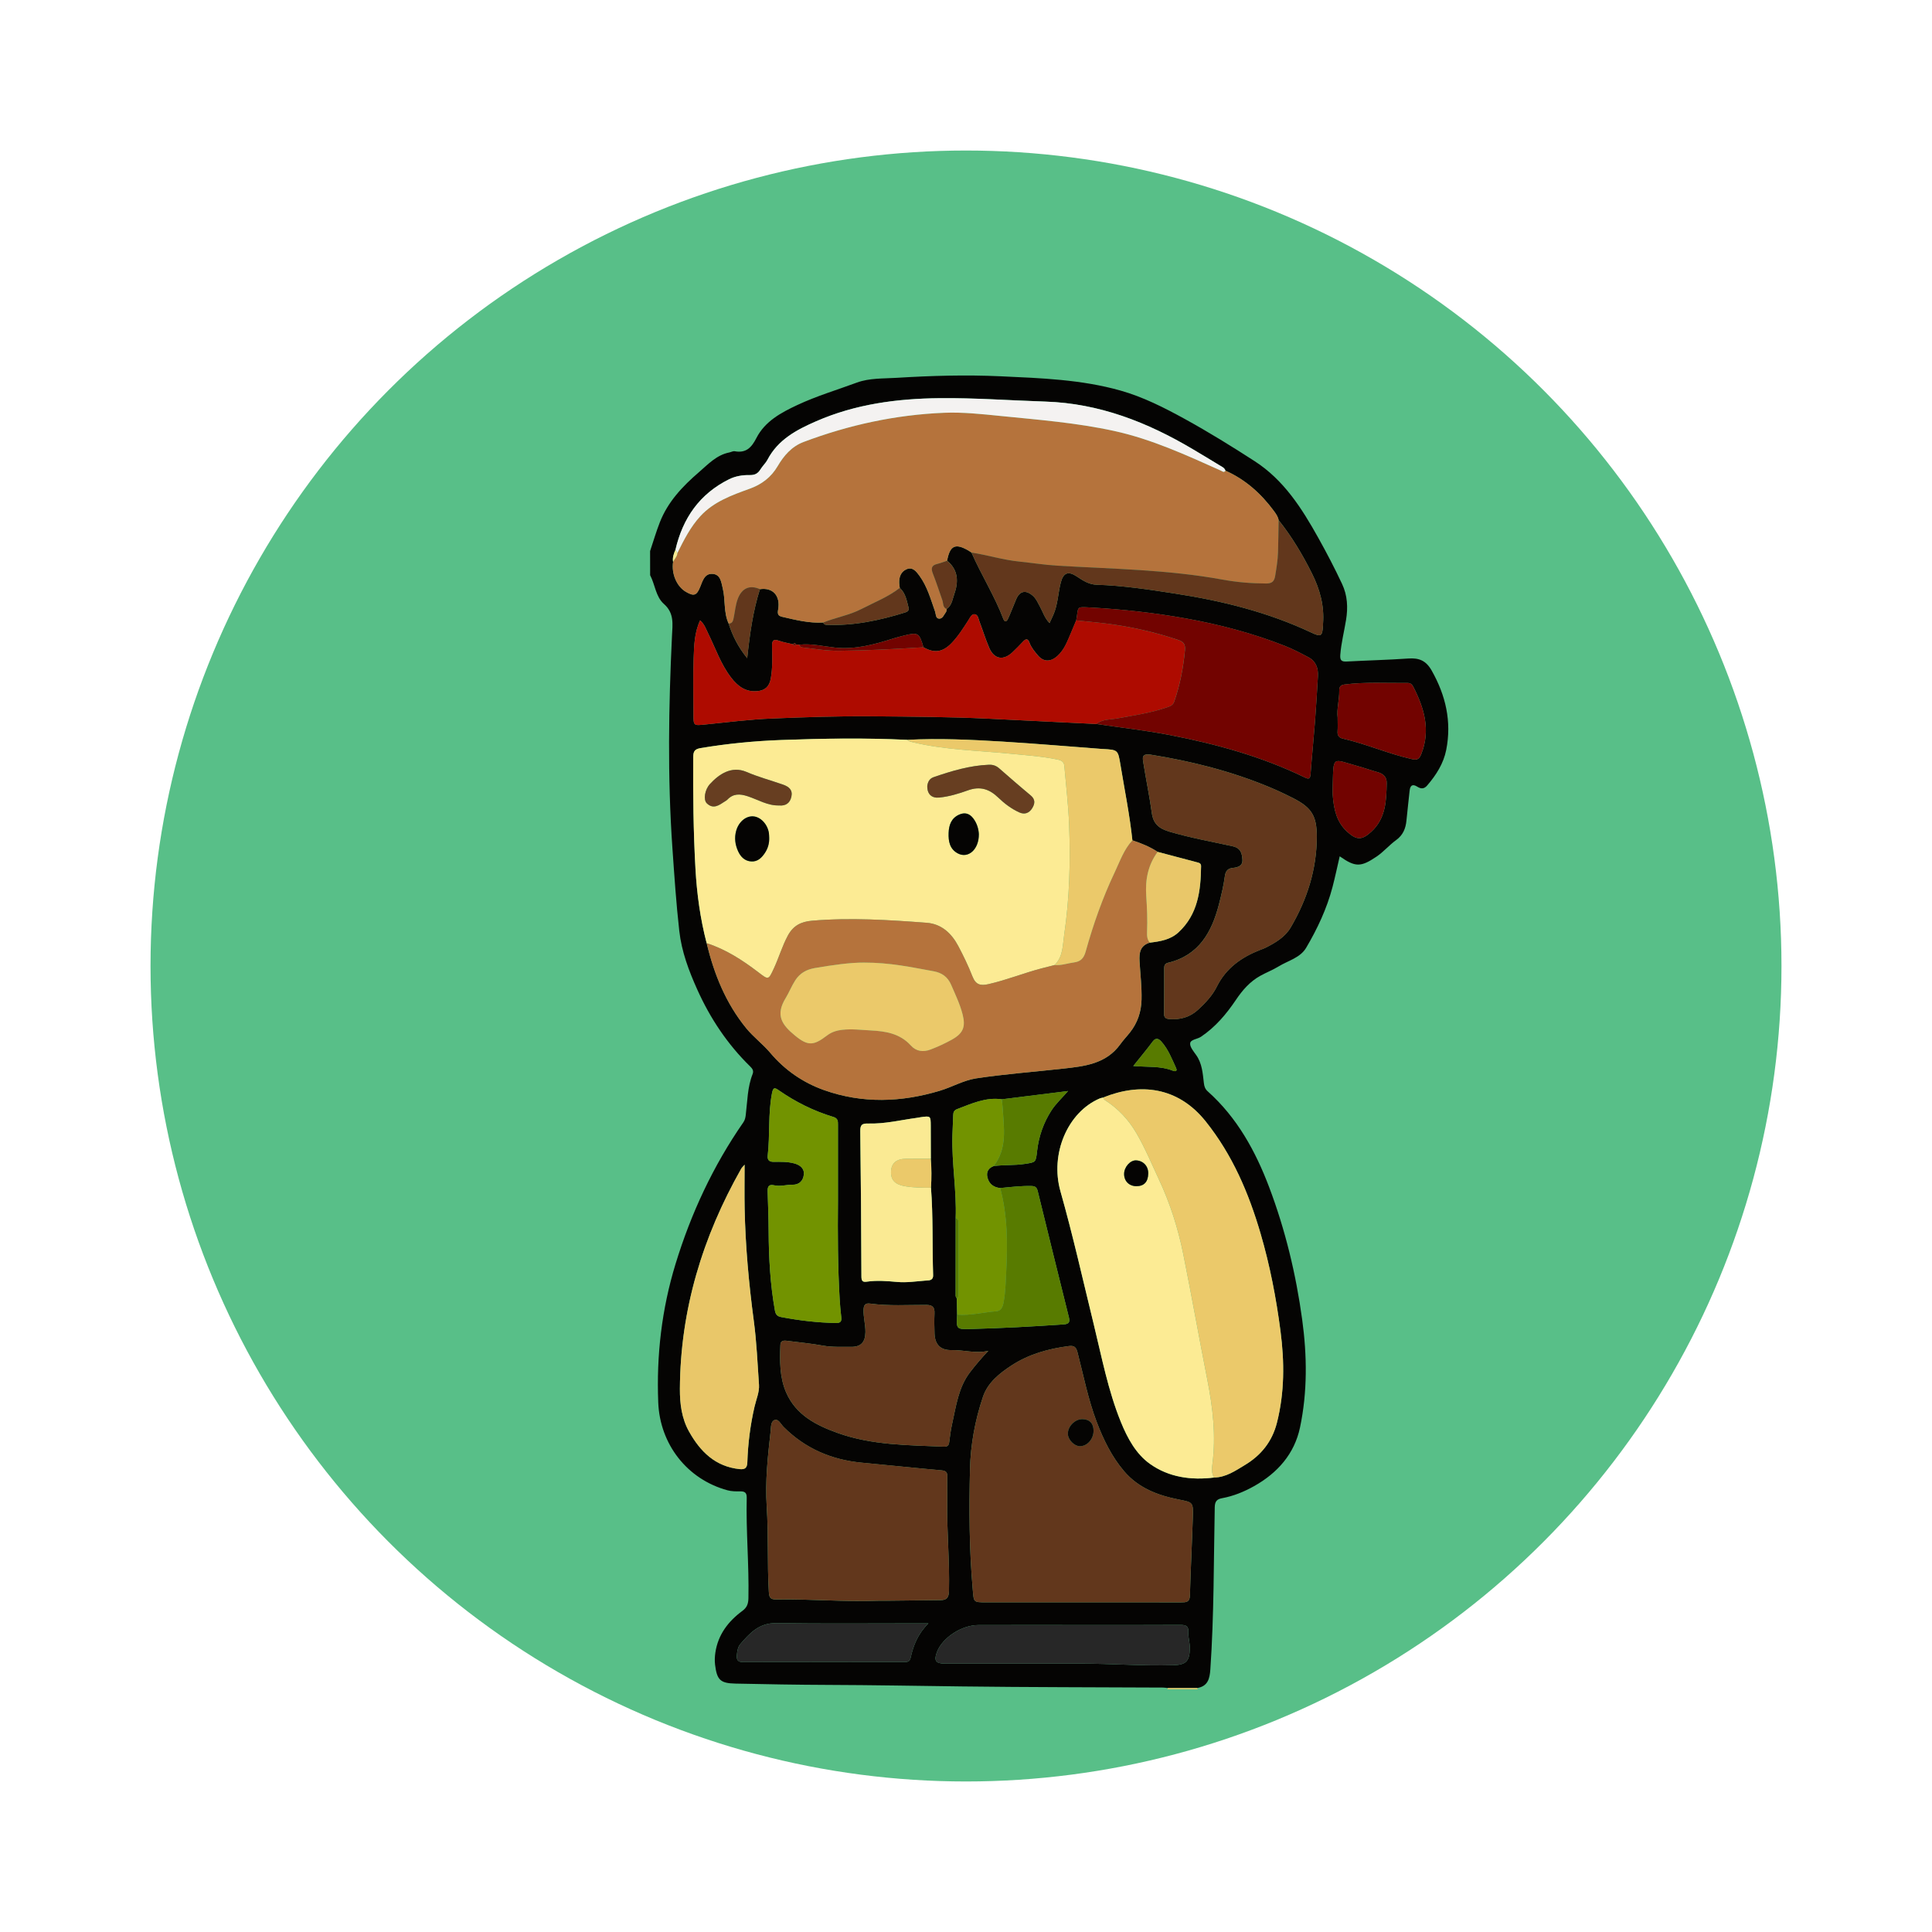 <?xml version="1.0" encoding="utf-8"?>
<!-- Generator: Adobe Illustrator 25.3.0, SVG Export Plug-In . SVG Version: 6.00 Build 0)  -->
<svg version="1.1" id="Capa_1" xmlns="http://www.w3.org/2000/svg" xmlns:xlink="http://www.w3.org/1999/xlink" x="0px" y="0px"
	 viewBox="0 0 900 900" style="enable-background:new 0 0 900 900;" xml:space="preserve">
<style type="text/css">
	.st0{fill:#58BF88;}
	.st1{fill:#050403;}
	.st2{fill:#E9C769;}
	.st3{fill:#B5733C;}
	.st4{fill:#FCEB94;}
	.st5{fill:#62371C;}
	.st6{fill:#AE0B00;}
	.st7{fill:#EBC96A;}
	.st8{fill:#720300;}
	.st9{fill:#729300;}
	.st10{fill:#FAEA93;}
	.st11{fill:#272727;}
	.st12{fill:#F4F2F1;}
	.st13{fill:#587B00;}
	.st14{fill:#673E21;}
</style>
<circle class="st0" cx="450" cy="450" r="379.88"/>
<g>
	<g>
		<path class="st1" d="M302.84,256.71c1.5-4.47,2.82-9.02,4.54-13.41c3.73-9.55,10.59-16.77,18.18-23.31
			c4.29-3.7,8.23-8.04,14.19-9.22c0.85-0.17,1.73-0.7,2.51-0.56c5.28,0.97,7.84-1.73,10.11-6.17c4.01-7.81,11.45-11.8,19.07-15.37
			c8.97-4.2,18.47-7.03,27.74-10.45c5.81-2.14,12.25-1.83,18.44-2.21c16.17-1,32.39-1.46,48.55-0.72c18.74,0.86,37.6,1.5,55.84,6.66
			c10.56,2.99,20.33,7.96,29.93,13.23c11.09,6.1,21.85,12.75,32.48,19.62c13.64,8.8,21.99,21.95,29.67,35.71
			c3.94,7.05,7.67,14.2,11.1,21.51c2.54,5.42,2.79,11.03,1.85,16.78c-0.88,5.4-2.25,10.71-2.68,16.21c-0.2,2.59,0.54,3.28,2.99,3.15
			c9.57-0.51,19.17-0.74,28.73-1.4c4.94-0.34,8.2,0.94,10.84,5.59c6.59,11.64,9.38,23.82,6.79,36.98
			c-1.25,6.35-4.69,11.72-8.89,16.6c-1.4,1.63-2.84,1.64-4.56,0.56c-2.28-1.44-3.36-0.63-3.61,1.94c-0.44,4.58-1.05,9.14-1.46,13.72
			c-0.34,3.77-1.61,6.88-4.83,9.21c-3.22,2.32-5.78,5.44-9.12,7.69c-7.29,4.92-9.85,5-17.15-0.15c-1.12,4.83-2.12,9.6-3.35,14.32
			c-2.64,10.05-7.03,19.39-12.27,28.28c-2.77,4.71-8.39,5.98-12.79,8.67c-2.75,1.68-5.81,2.86-8.63,4.43
			c-4.78,2.66-8.26,6.65-11.29,11.16c-4.47,6.64-9.58,12.71-16.32,17.22c-1.69,1.13-4.79,1.25-5.01,3
			c-0.22,1.69,1.57,3.79,2.78,5.49c2.82,3.97,3.07,8.6,3.61,13.14c0.19,1.59,0.59,2.73,1.83,3.83
			c13.65,12.18,22.22,27.82,28.55,44.53c7.54,19.91,12.53,40.63,15.41,61.76c2.29,16.77,2.48,33.65-1.01,50.24
			c-2.6,12.33-10.49,21.23-21.44,27.36c-4.67,2.61-9.6,4.63-14.9,5.6c-2.34,0.43-3.33,1.44-3.38,4.2
			c-0.5,25.18-0.32,50.38-2.05,75.53c-0.31,4.45-1.18,7.85-6.14,8.71c-4.53,0-9.07,0.01-13.61,0.01c-0.74-0.08-1.47-0.23-2.21-0.24
			c-31.28-0.16-62.55-0.14-93.83-0.53c-20.81-0.26-41.62-0.64-62.43-0.71c-14.33-0.05-28.66-0.31-42.99-0.61
			c-7.07-0.15-8.63-1.68-9.51-8.8c-0.22-1.83-0.14-3.75,0.13-5.58c1.23-8.39,5.99-14.61,12.6-19.49c2.16-1.59,2.75-3.32,2.81-5.92
			c0.32-15.6-1.16-31.17-0.79-46.76c0.06-2.4-0.92-3.02-3.04-3c-1.98,0.02-3.95,0.04-5.93-0.5c-18.79-5.1-31.48-21.46-32.25-40.92
			c-0.87-21.99,1.64-43.53,8.07-64.54c7.2-23.53,17.49-45.64,31.55-65.9c0.77-1.11,0.99-2.2,1.14-3.45
			c0.79-6.4,0.78-12.95,3.2-19.08c0.61-1.54-0.09-2.53-1.16-3.57c-10.54-10.3-18.59-22.39-24.6-35.75
			c-3.92-8.71-7.32-17.71-8.4-27.35c-1.45-12.88-2.31-25.81-3.21-38.74c-2.3-32.9-1.76-65.79-0.19-98.69
			c0.26-5.45,1.15-10.57-3.76-14.9c-3.84-3.38-4.09-9-6.42-13.39C302.84,264.2,302.84,260.46,302.84,256.71z M314.64,256.13
			c-0.8,1.79-1.44,3.62-1.09,5.63c-0.84,5.5,1.67,11.41,5.92,13.91c3.84,2.26,5.09,1.74,6.73-2.34c1.1-2.71,2-6.25,5.72-6
			c3.73,0.25,4.03,3.77,4.74,6.67c1.34,5.43,0.33,11.25,2.76,16.48c1.82,5.66,4.4,10.89,8.65,16.13
			c1.23-11.51,2.72-21.99,5.93-32.14c5.98-0.9,9.64,3.03,8.47,9.54c-0.39,2.15,0.04,2.9,1.98,3.35c6.26,1.45,12.5,3.02,19.02,2.63
			c0.25,0.63,0.69,1.04,1.38,1.07c12.69,0.55,24.89-2.03,36.92-5.79c1.15-0.36,1.77-1.06,1.48-2.18c-0.86-3.29-1.37-6.76-4.1-9.22
			c-0.09-0.74-0.23-1.47-0.27-2.21c-0.13-2.82,0.8-5.35,3.4-6.47c2.84-1.23,4.51,0.95,6.03,3.03c3.64,5,5.23,10.87,7.25,16.58
			c0.43,1.2,0.24,3.2,1.77,3.38c1.81,0.21,2.39-1.84,3.34-3.06c0.27-0.34,0.22-0.94,0.31-1.42c2.39-1.59,2.67-4.39,3.5-6.73
			c2.06-5.81,2.05-11.41-3.28-15.78c1.3-7.03,3.77-8.25,9.79-4.81c0.54,0.31,1.04,0.68,1.56,1.02
			c4.59,10.47,10.77,20.17,14.83,30.89c0.78,2.06,1.75,0.96,2.22-0.09c1.34-2.94,2.48-5.97,3.73-8.95c1.69-4.03,4.51-4.6,7.83-1.7
			c1.57,1.37,2.28,3.23,3.25,4.96c1.4,2.5,2.18,5.39,4.51,7.74c0.67-1.45,1.19-2.57,1.7-3.69c2.18-4.83,2.22-10.16,3.53-15.2
			c1.2-4.59,3.47-5.49,7.5-2.8c2.81,1.88,5.63,3.72,9.16,3.83c12.31,0.38,24.49,2.25,36.6,4.12c21.91,3.37,43.36,8.68,63.57,18.22
			c4.49,2.12,5.01,1.65,5.33-3.41c0.02-0.25,0-0.5,0.01-0.75c0.65-8.32-1.46-16.01-5.14-23.39c-4.39-8.79-9.39-17.19-15.54-24.88
			c-0.31-1.64-1.24-2.97-2.2-4.27c-5.99-8.11-13.28-14.66-22.58-18.79c-0.41-1.35-1.66-1.82-2.69-2.46
			c-4.13-2.54-8.29-5.03-12.47-7.51c-21.23-12.6-43.65-21.4-68.73-22.21c-16.44-0.53-32.85-1.76-49.31-1.59
			c-19.82,0.21-39.17,2.76-57.5,10.77c-9.09,3.97-17.74,8.54-22.64,17.89c-0.86,1.63-2.32,2.94-3.29,4.53
			c-1.22,1.99-2.66,2.69-5.14,2.64c-3.17-0.06-6.48,0.48-9.41,1.92C325.91,230.04,318.03,241.39,314.64,256.13z M445.73,604.96
			c0.05,2.48,0.09,4.96,0.14,7.45c-0.41,6.76-0.4,6.86,6.14,6.7c14.55-0.37,29.08-1.16,43.59-2.16c2.62-0.18,2.81-1.34,2.31-3.38
			c-4.85-19.55-9.72-39.09-14.49-58.66c-0.44-1.82-1.17-2.38-2.99-2.42c-4.87-0.11-9.69,0.49-14.52,0.95
			c-3.12-0.33-5.22-1.96-5.95-5.02c-0.59-2.51,0.49-4.3,2.92-5.22c4.8-0.63,9.65-0.26,14.46-0.99c5.27-0.81,5.16-0.64,5.79-6.14
			c0.78-6.76,3.01-13.12,6.69-18.8c1.98-3.06,4.75-5.61,7.72-9.02c-10.81,1.35-20.83,2.6-30.85,3.85
			c-7.51-1.07-14.09,2.02-20.81,4.56c-1.43,0.54-1.81,1.46-1.84,2.84c-0.08,3.23-0.3,6.45-0.38,9.68
			c-0.32,12.8,2.01,25.49,1.53,38.3c-0.01,12.06-0.04,24.11-0.02,36.17C445.17,604.08,445.54,604.52,445.73,604.96z M433.69,553.26
			c0.28-4.49,0.28-8.98-0.09-13.47c-0.01-5.11-0.01-10.21-0.04-15.32c-0.02-4.67-0.04-4.67-4.66-4.03
			c-0.62,0.09-1.22,0.23-1.84,0.31c-7.51,1.01-14.94,2.88-22.56,2.64c-2.97-0.09-3.8,0.59-3.76,3.59
			c0.29,22.55,0.46,45.11,0.53,67.67c0.01,2.1,0.57,2.69,2.51,2.41c4.72-0.69,9.46-0.29,14.16,0.13c4.39,0.39,8.7-0.27,13.03-0.62
			c1.45-0.12,3.79,0.19,3.7-2.57C434.25,580.42,434.72,566.82,433.69,553.26z M513.79,511.31c-0.48,0.12-0.98,0.18-1.43,0.37
			c-15.09,6.41-23.27,25.93-18.36,43.27c5.8,20.48,10.44,41.26,15.5,61.92c3.76,15.34,6.69,30.94,12.69,45.65
			c3.03,7.44,6.99,14.77,13.49,19.4c8.77,6.25,19.2,7.72,29.92,6.37c5.5-0.09,9.91-3.18,14.29-5.81
			c7.46-4.48,12.68-10.83,14.93-19.63c3.6-14.15,3.55-28.41,1.7-42.66c-2-15.4-4.92-30.63-9.31-45.6
			c-5.55-18.92-13.11-36.63-25.56-52.2C548.66,506.15,531.02,504.31,513.79,511.31z M430.19,301.52c-1.97-6.77-2.49-7.09-9.18-5.43
			c-1.69,0.42-3.37,0.86-5.03,1.39c-8.79,2.78-17.62,5.19-26.99,4.19c-5.53-0.59-11-1.98-16.64-1.35c-0.48-0.02-0.96-0.05-1.43-0.07
			c-0.43-0.79-0.93-0.8-1.49-0.14c-2.18-0.52-4.42-0.86-6.51-1.61c-2.53-0.9-3.3-0.23-3.26,2.42c0.08,5.1,0.32,10.21-0.62,15.28
			c-0.66,3.58-2.61,5.42-6.22,5.76c-5.51,0.52-9.17-2.31-12.29-6.38c-4.77-6.22-7.22-13.62-10.65-20.53
			c-1.01-2.03-1.68-4.28-3.75-6.06c-2.65,5.77-2.78,11.67-2.99,17.44c-0.31,8.72-0.09,17.46-0.09,26.2c0,5.55,0.01,5.43,5.68,4.84
			c10.26-1.05,20.52-2.33,30.81-2.76c15.68-0.65,31.36-1.17,47.07-1.03c17.82,0.16,35.63,0.23,53.43,1.09
			c16.9,0.81,33.8,1.66,50.7,2.49c11.4,1.69,22.89,2.97,34.2,5.16c21.64,4.19,42.83,10.01,62.78,19.7c1.78,0.87,2.61,0.9,2.78-1.46
			c0.61-8.17,1.44-16.32,2.07-24.48c0.54-7.06,0.96-14.13,1.37-21.19c0.21-3.74-0.94-6.97-4.4-8.81c-3.62-1.93-7.28-3.84-11.09-5.34
			c-14.84-5.83-30.16-9.89-45.87-12.72c-14.68-2.64-29.45-4.28-44.31-5.11c-7.37-0.41-5.68-0.54-6.93,6
			c-0.76,1.83-1.5,3.67-2.29,5.48c-1.74,3.97-3.1,8.11-6.52,11.16c-3.05,2.72-6.4,2.81-9.02-0.33c-1.5-1.8-3.08-3.62-3.9-5.88
			c-0.81-2.22-1.82-1.91-3.16-0.44c-1.51,1.65-3.1,3.23-4.72,4.78c-4.27,4.07-8.59,3.36-10.9-1.99c-1.72-3.99-2.98-8.17-4.54-12.23
			c-0.51-1.33-0.63-3.33-2.36-3.43c-1.38-0.08-2.05,1.6-2.78,2.73c-2.42,3.76-4.78,7.54-7.93,10.79
			C439.19,303.78,435.33,304.44,430.19,301.52z M527.51,391.45c-1.24-11.77-3.61-23.36-5.53-35.02c-1.17-7.11-1.17-7.11-8.09-7.51
			c-0.12-0.01-0.25,0-0.37-0.01c-15.51-1.16-31.01-2.49-46.53-3.44c-14.78-0.9-29.59-1.6-44.41-0.82
			c-19.54-0.94-39.09-0.64-58.62,0.08c-12.55,0.46-25.06,1.68-37.48,3.75c-2.83,0.47-3.52,1.47-3.54,4.23
			c-0.11,17.34,0.07,34.68,1.04,51.98c0.65,11.67,2.23,23.3,5.21,34.68c3.46,14.43,8.9,27.91,18.4,39.57
			c3.41,4.18,7.76,7.39,11.18,11.44c6.87,8.14,15.33,13.96,25.16,17.45c17.84,6.33,35.94,5.68,53.91,0.27
			c5.69-1.71,11.08-4.87,16.86-5.75c13.38-2.03,26.91-3.02,40.37-4.52c10.07-1.12,20.2-2.14,26.85-11.42
			c1.37-1.92,3.03-3.63,4.49-5.49c3.5-4.45,5.22-9.5,5.37-15.2c0.16-6-0.59-11.94-0.93-17.9c-0.24-4.1,0.34-7.36,4.78-8.7
			c4.85-0.57,9.63-1.34,13.41-4.84c9.01-8.37,10.32-19.38,10.48-30.78c0.02-1.4-1-1.57-1.92-1.82c-6.09-1.63-12.2-3.23-18.3-4.84
			C535.64,394.42,531.63,392.81,527.51,391.45z M504.14,746.42c15.34,0,30.68-0.01,46.01,0.02c2.28,0,4.07,0.03,4.16-3.2
			c0.33-12.2,0.98-24.38,1.36-36.58c0.21-6.9,0.06-6.82-6.62-8.14c-9.71-1.91-18.72-5.36-25.36-13.12
			c-5.81-6.8-9.67-14.76-12.83-23.07c-3.99-10.5-6.11-21.53-8.92-32.36c-0.61-2.33-1.39-3.26-4.09-2.91
			c-9.5,1.24-18.54,3.74-26.62,9.01c-5.67,3.7-11.1,8.01-13.33,14.63c-3.67,10.87-5.76,22.2-6.04,33.66
			c-0.46,18.69-0.36,37.38,1.28,56.04c0.52,5.97,0.18,6.02,6.11,6.03C474.21,746.43,489.17,746.42,504.14,746.42z M409.09,745.69
			c1.25,0,2.49,0.01,3.74,0c8.47-0.09,16.94-0.21,25.41-0.28c3-0.03,3.75-1.4,3.83-4.39c0.34-13.85-1.05-27.65-0.82-41.49
			c0.06-3.87-0.08-7.74,0.04-11.6c0.06-2.02-0.56-2.79-2.7-2.98c-12.36-1.1-24.7-2.4-37.06-3.56c-14.12-1.33-26.42-6.56-36.53-16.7
			c-1.26-1.27-2.38-3.84-4.18-3.18c-1.85,0.68-1.63,3.43-1.85,5.34c-1.3,11.6-2.58,23.13-1.81,34.93
			c0.86,13.16,0.22,26.41,0.98,39.61c0.15,2.59,0.53,3.77,3.5,3.72C377.46,744.82,393.26,746.29,409.09,745.69z M613.42,389.56
			c-0.05-9.5-2.43-13.35-10.88-17.67c-3.66-1.87-7.36-3.62-11.16-5.21c-17.77-7.4-36.24-12.07-55.22-15.11
			c-4.52-0.72-3.89,1.56-3.51,3.97c1.22,7.72,2.84,15.39,3.9,23.13c0.7,5.15,3.38,7.32,8.26,8.76c9.68,2.86,19.58,4.62,29.39,6.78
			c3.83,0.85,4.35,3.34,4.56,6.18c0.21,2.9-1.93,3.66-4.41,3.91c-2.19,0.22-3.41,1.22-3.75,3.76c-0.59,4.42-1.63,8.79-2.74,13.12
			c-3.37,13.07-9.37,23.91-23.82,27.33c-1.37,0.33-1.72,1.27-1.72,2.5c-0.01,7.07,0.01,14.14-0.06,21.21
			c-0.02,1.77,0.75,2.36,2.43,2.49c5.1,0.4,9.6-0.82,13.42-4.35c3.41-3.15,6.66-6.58,8.69-10.67c4.33-8.74,11.53-13.77,20.22-17.19
			c0.81-0.32,1.65-0.58,2.43-0.97c4.61-2.31,9.16-4.99,11.79-9.47C608.93,418.99,613.42,404.89,613.42,389.56z M460.39,629.27
			c-5.85,1.39-11.48-0.47-17.15-0.35c-5.08,0.11-7.71-2.53-7.9-7.69c-0.11-3.11-0.16-6.24-0.02-9.35c0.13-2.82-0.77-3.99-3.81-4
			c-8.7-0.03-17.43,0.57-26.11-0.61c-2.18-0.3-3.04,0.48-3.12,2.85c-0.11,3.53,0.92,6.91,0.87,10.4c-0.06,4.74-2.11,6.96-6.73,6.89
			c-4.34-0.06-8.67,0.22-13.03-0.57c-5.6-1.02-11.3-1.53-16.96-2.27c-1.55-0.2-2.83,0.05-2.9,1.94c-0.28,7.48-0.39,14.96,2.63,22.02
			c4.59,10.7,14.18,15.48,24.18,19.05c15.89,5.67,32.69,5.61,49.31,6.33c1.5,0.07,2.31-0.42,2.51-2.01
			c0.36-2.83,0.71-5.67,1.34-8.45c1.87-8.34,2.91-17.02,8.3-24.11C454.4,635.93,457.21,632.65,460.39,629.27z M346.86,542.55
			c-0.92,1.07-1.29,1.38-1.52,1.78c-18.06,31.85-28.44,65.85-28.62,102.68c-0.03,6.9,0.82,13.73,4.28,19.89
			c5.23,9.32,12.22,16.3,23.56,17.47c2.6,0.27,3.5-0.67,3.58-3.21c0.29-8.73,1.39-17.36,3.35-25.88c0.78-3.38,2.31-6.84,2.08-10.16
			c-0.69-9.91-1.09-19.84-2.41-29.72c-2.32-17.41-3.93-34.9-4.28-52.48C346.75,556.45,346.86,549.98,346.86,542.55z M390.35,559.53
			c0-11.84,0-23.69,0-35.53c0-1.65,0.06-3.03-2.14-3.69c-9.11-2.75-17.56-6.95-25.38-12.38c-1.95-1.36-2.65-1.52-3.21,1.32
			c-1.88,9.61-0.88,19.38-1.99,29.02c-0.23,2.04,0.62,2.98,2.74,2.96c3.23-0.03,6.51-0.12,9.66,0.74c2.54,0.7,4.73,2.25,4.42,5.18
			c-0.3,2.87-2.12,4.78-5.28,4.74c-2.86-0.04-5.69,0.92-8.55,0.26c-2.49-0.58-3.09,0.63-3.03,2.81c0.2,6.22,0.44,12.44,0.47,18.67
			c0.07,12.34,0.74,24.62,2.91,36.79c0.34,1.9,1.06,2.77,2.94,3.12c8.44,1.6,16.94,2.61,25.54,2.76c2,0.03,2.68-0.69,2.45-2.64
			c-0.33-2.84-0.6-5.69-0.76-8.55C390.27,589.93,390.2,574.73,390.35,559.53z M502.84,757c-15.69,0-31.38-0.03-47.07,0.01
			c-7.83,0.02-16.73,5.87-19.28,12.51c-1.55,4.04-0.61,5.46,3.64,5.46c21.05,0.01,42.09,0.02,63.14,0
			c14.42-0.02,28.83,1.13,43.26,0.74c5.94-0.16,7.61-1.82,7.75-7.86c0.06-2.53-0.83-4.94-0.69-7.39c0.17-2.91-0.99-3.53-3.68-3.52
			C534.22,757.05,518.53,757,502.84,757z M432.48,756.23c-2.04,0-3.23,0-4.42,0c-22.19,0-44.38,0.21-66.57-0.11
			c-7.87-0.11-12.22,4.66-16.61,9.75c-1.17,1.35-1.49,3.37-1.63,5.28c-0.16,2.18,0.51,3.12,2.9,3.11
			c25.06-0.06,50.12-0.04,75.17-0.02c1.5,0,2.49-0.18,2.89-2.03C425.47,766.48,427.59,761.09,432.48,756.23z M623.12,334.27
			c0,2.6,0.11,4.48-0.03,6.34c-0.15,1.93,0.54,3.03,2.47,3.47c10.91,2.49,21.2,7.08,32.14,9.54c2.58,0.58,3.47-0.04,4.38-2.34
			c4.46-11.22,1.37-21.45-3.77-31.47c-0.58-1.12-1.39-1.67-2.66-1.66c-9.81,0.1-19.64-0.55-29.43,0.73
			c-1.74,0.23-2.36,1.13-2.34,2.73C623.94,326.09,622.61,330.5,623.12,334.27z M620.83,365.97c0,1.11-0.11,2.86,0.02,4.6
			c0.49,6.31,1.72,12.33,6.72,16.89c4.35,3.98,6.85,4,11.21,0.02c6.78-6.19,7.04-14.42,7.2-22.69c0.06-2.95-1.64-4.37-4.29-5.11
			c-3.11-0.87-6.16-1.96-9.28-2.83C620.37,353.51,621.25,351.8,620.83,365.97z M527.92,496.59c6.48,0.58,12.63-0.13,18.4,2.17
			c1.21,0.48,2.24,0.26,1.55-1.23c-1.96-4.28-3.67-8.75-6.85-12.32c-1-1.12-2.45-2.17-4-0.09
			C534.22,488.88,531.2,492.48,527.92,496.59z"/>
		<path class="st2" d="M543.77,786.93c0.07-0.21,0.16-0.39,0.3-0.57c4.54,0,9.08-0.01,13.61-0.01c0.13,0.18,0.23,0.37,0.31,0.58
			C553.25,786.93,548.51,786.93,543.77,786.93z"/>
		<path class="st3" d="M570.86,219.25c9.3,4.13,16.59,10.68,22.58,18.79c0.96,1.3,1.89,2.63,2.2,4.27
			c-0.09,4.98-0.13,9.97-0.29,14.95c-0.11,3.73-0.73,7.4-1.33,11.08c-0.42,2.59-1.56,3.48-4.22,3.48c-6.87-0.01-13.71-0.6-20.4-1.83
			c-25.4-4.66-51.15-4.96-76.8-6.47c-5.97-0.35-11.84-1.3-17.76-1.91c-7.56-0.77-14.82-3.05-22.29-4.21
			c-0.52-0.34-1.02-0.71-1.56-1.02c-6.02-3.44-8.49-2.22-9.79,4.81c-1.53,0.51-3.03,1.14-4.59,1.51c-2.83,0.67-2.94,2.2-1.98,4.61
			c1.61,4.04,2.91,8.2,4.37,12.3c0.51,1.43,0.1,3.32,1.99,4.09c-0.09,0.48-0.04,1.08-0.31,1.42c-0.95,1.22-1.53,3.27-3.34,3.06
			c-1.53-0.18-1.34-2.17-1.77-3.38c-2.01-5.71-3.61-11.58-7.25-16.58c-1.51-2.08-3.19-4.26-6.03-3.03c-2.6,1.12-3.54,3.65-3.4,6.47
			c0.04,0.74,0.17,1.47,0.26,2.21c-5.44,4.24-11.83,6.7-17.87,9.83c-5.67,2.94-11.97,3.9-17.79,6.29
			c-6.52,0.4-12.76-1.18-19.02-2.63c-1.94-0.45-2.37-1.2-1.98-3.35c1.17-6.51-2.49-10.44-8.47-9.55c-4.7-2.12-8.34-0.51-10.24,4.3
			c-1.15,2.92-1.35,6-1.98,9.01c-0.31,1.45-0.55,2.69-2.36,2.72c-2.43-5.24-1.42-11.06-2.76-16.48c-0.72-2.9-1.02-6.42-4.74-6.67
			c-3.73-0.25-4.63,3.29-5.72,6c-1.65,4.08-2.89,4.6-6.73,2.34c-4.24-2.49-6.76-8.41-5.92-13.91c0.59-1.42,1.93-2.48,1.99-4.15
			c3.03-6.09,6.09-12.2,10.76-17.23c6.22-6.72,14.59-9.72,22.92-12.72c5.56-2.01,9.96-5.29,13.04-10.53
			c2.86-4.87,6.52-9.16,12.06-11.25c21.1-7.96,42.87-12.67,65.43-13.6c8.75-0.36,17.42,0.59,26.09,1.46
			c17.83,1.79,35.7,3.18,53.27,7.03c17.42,3.82,33.47,11.23,49.6,18.44C569.54,219.59,570.11,220.31,570.86,219.25z"/>
		<path class="st4" d="M329.18,439.36c-2.97-11.37-4.55-23-5.21-34.68c-0.97-17.3-1.16-34.64-1.04-51.98
			c0.02-2.76,0.71-3.76,3.54-4.23c12.42-2.07,24.93-3.29,37.48-3.75c19.53-0.72,39.08-1.02,58.62-0.08
			c0.88,0.76,1.97,0.96,3.06,1.22c14.77,3.49,29.91,3.74,44.91,5.23c7.37,0.73,14.78,1.21,22.06,2.73c1.8,0.37,3.05,1.01,3.21,2.96
			c0.78,9.13,1.88,18.25,2.23,27.39c0.65,17.14,0.21,34.29-2.3,51.28c-0.71,4.82-0.46,10.21-4.47,14.1
			c-2.04,0.52-4.09,1.03-6.13,1.57c-8.3,2.19-16.27,5.42-24.67,7.33c-3.83,0.87-5.97,0.22-7.47-3.61c-1.9-4.86-4.19-9.6-6.64-14.22
			c-3.13-5.89-7.8-10.24-14.73-10.76c-17.75-1.33-35.51-2.48-53.33-0.96c-5.12,0.44-8.77,2.24-11.32,6.99
			c-2.61,4.87-4.13,10.14-6.42,15.1c-2.64,5.7-2.51,5.57-7.42,1.83C345.8,447.22,338.08,442.22,329.18,439.36z M431.97,366.04
			c-0.13,3.91,2.06,5.85,5.56,5.5c4.63-0.47,9.08-1.82,13.37-3.37c5.69-2.05,10.02-0.6,14.15,3.4c2.86,2.76,6.06,5.19,9.73,6.86
			c2.57,1.17,4.67,0.32,6.08-1.98c1.28-2.08,1.5-4.07-0.75-5.93c-4.98-4.13-9.85-8.4-14.73-12.65c-1.4-1.22-2.92-1.7-4.77-1.62
			c-8.93,0.37-17.37,2.92-25.73,5.79C432.85,362.75,432.2,364.47,431.97,366.04z M362.92,375.21c3.02,0.29,5.06-1.04,5.73-4.03
			c0.72-3.21-1.12-4.71-3.95-5.7c-5.63-1.97-11.47-3.53-16.89-5.86c-7.16-3.08-13.05,1.22-17.09,5.62
			c-2.45,2.66-3.13,7.33-1.48,8.95c3,2.95,5.69,0.95,8.33-0.79c0.42-0.27,0.89-0.5,1.22-0.85c2.79-2.94,5.83-2.82,9.52-1.62
			C353.11,372.5,357.57,375.35,362.92,375.21z M358.32,390.32c-0.04-0.75-0.02-1.5-0.14-2.24c-0.64-4.18-3.92-7.61-7.41-7.79
			c-3.42-0.17-6.71,2.62-7.85,6.77c-0.9,3.25-0.47,6.44,0.9,9.46c1.19,2.62,3.1,4.59,6.15,4.77c2.94,0.17,4.8-1.65,6.32-3.92
			C357.72,395.23,358.39,392.88,358.32,390.32z M455.99,388.57c-0.11-2.27-0.81-4.98-2.63-7.36c-1.77-2.31-3.97-2.9-6.57-1.73
			c-3.64,1.64-4.77,4.79-4.9,8.51c-0.14,3.93,0.53,7.58,4.33,9.57C451.04,400.08,456.05,395.72,455.99,388.57z"/>
		<path class="st3" d="M329.18,439.36c8.9,2.86,16.62,7.86,23.96,13.46c4.91,3.74,4.78,3.87,7.42-1.83
			c2.3-4.96,3.81-10.23,6.42-15.1c2.54-4.74,6.2-6.55,11.32-6.99c17.82-1.53,35.58-0.37,53.33,0.96
			c6.93,0.52,11.59,4.87,14.73,10.76c2.45,4.62,4.74,9.36,6.64,14.22c1.5,3.83,3.64,4.49,7.47,3.61c8.4-1.91,16.37-5.15,24.67-7.33
			c2.04-0.54,4.09-1.05,6.13-1.57c3.13,0.26,6.07-0.83,9.1-1.23c3.05-0.4,4.52-1.96,5.37-5.03c3.53-12.67,7.89-25.08,13.54-36.97
			c2.42-5.11,4.26-10.6,8.23-14.87c4.12,1.37,8.13,2.98,11.77,5.39c-4.51,6.11-5.83,13.01-5.32,20.47
			c0.38,5.57,0.62,11.17,0.39,16.73c-0.08,2.02,0.06,3.57,1.26,5.08c-4.45,1.34-5.02,4.59-4.78,8.7c0.35,5.96,1.09,11.9,0.93,17.9
			c-0.15,5.7-1.87,10.75-5.37,15.2c-1.46,1.86-3.12,3.57-4.49,5.49c-6.65,9.27-16.78,10.3-26.85,11.42
			c-13.46,1.5-26.99,2.49-40.37,4.52c-5.77,0.88-11.17,4.04-16.86,5.75c-17.97,5.41-36.07,6.06-53.91-0.27
			c-9.83-3.49-18.3-9.31-25.16-17.45c-3.42-4.05-7.77-7.25-11.18-11.44C338.08,467.27,332.65,453.79,329.18,439.36z M402.42,448.42
			c-6.38-0.04-14.61,1.13-22.81,2.52c-3.83,0.65-6.93,2.29-9.16,5.73c-1.71,2.64-2.81,5.55-4.43,8.2
			c-4.92,8.02-1.87,12.48,4.38,17.58c6.01,4.92,8.64,4.66,14.82-0.06c2.13-1.63,4.43-2.37,7.17-2.68c4.49-0.5,8.91,0.07,13.33,0.3
			c6.86,0.36,13.53,1.43,18.59,7.03c2.41,2.67,5.64,3.22,9.25,1.83c3.38-1.3,6.66-2.8,9.8-4.55c5.31-2.95,6.52-5.96,5.07-11.7
			c-1.23-4.85-3.4-9.32-5.37-13.89c-1.59-3.69-4.36-5.6-8.12-6.28C424.83,450.63,414.76,448.39,402.42,448.42z"/>
		<path class="st5" d="M504.14,746.42c-14.96,0-29.93,0.01-44.89,0c-5.93,0-5.59-0.05-6.11-6.03c-1.64-18.66-1.73-37.35-1.28-56.04
			c0.28-11.46,2.37-22.78,6.04-33.66c2.23-6.62,7.66-10.93,13.33-14.63c8.07-5.27,17.12-7.77,26.62-9.01
			c2.7-0.35,3.48,0.58,4.09,2.91c2.81,10.83,4.93,21.86,8.92,32.36c3.16,8.31,7.01,16.27,12.83,23.07
			c6.64,7.77,15.65,11.21,25.36,13.12c6.69,1.32,6.84,1.24,6.62,8.14c-0.38,12.2-1.03,24.38-1.36,36.58
			c-0.09,3.23-1.88,3.2-4.16,3.2C534.81,746.4,519.48,746.42,504.14,746.42z M509.42,666.47c-0.02-3.41-1.86-5.31-5.19-5.37
			c-3.51-0.06-6.94,3.48-6.77,6.99c0.13,2.65,3,5.57,5.53,5.61C506.43,673.76,509.45,670.37,509.42,666.47z"/>
		<path class="st6" d="M510.73,337.27c-16.9-0.83-33.8-1.69-50.7-2.49c-17.8-0.85-35.61-0.93-53.43-1.09
			c-15.71-0.14-31.39,0.38-47.07,1.03c-10.29,0.43-20.55,1.71-30.81,2.76c-5.67,0.58-5.68,0.7-5.68-4.84
			c0-8.73-0.22-17.47,0.09-26.2c0.21-5.77,0.34-11.66,2.99-17.44c2.07,1.77,2.75,4.03,3.75,6.06c3.42,6.91,5.88,14.31,10.65,20.53
			c3.12,4.07,6.79,6.89,12.29,6.38c3.61-0.34,5.56-2.17,6.22-5.76c0.94-5.08,0.7-10.19,0.62-15.28c-0.04-2.65,0.72-3.32,3.26-2.42
			c2.1,0.74,4.34,1.09,6.51,1.61c0.43,0.74,0.92,0.84,1.49,0.14c0.48,0.02,0.96,0.05,1.43,0.07c0.19,0.84,0.74,1.2,1.58,1.3
			c5.64,0.61,11.24,1.62,16.95,1.55c13.12-0.15,26.22-0.81,39.31-1.65c5.14,2.92,9.01,2.26,13-1.87c3.15-3.25,5.51-7.03,7.93-10.79
			c0.73-1.13,1.4-2.81,2.78-2.73c1.73,0.1,1.85,2.11,2.36,3.43c1.56,4.06,2.82,8.24,4.54,12.23c2.3,5.35,6.63,6.07,10.9,1.99
			c1.62-1.55,3.21-3.13,4.72-4.78c1.35-1.47,2.35-1.78,3.16,0.44c0.83,2.26,2.4,4.08,3.9,5.88c2.62,3.13,5.97,3.04,9.02,0.33
			c3.42-3.05,4.78-7.19,6.52-11.16c0.79-1.81,1.53-3.66,2.29-5.48c4.55,0.47,9.12,0.85,13.66,1.42c11.6,1.44,22.94,3.97,34.03,7.74
			c2.6,0.89,3.21,2.31,2.99,4.7c-0.75,8.19-2.31,16.2-5.02,23.99c-0.6,1.74-1.85,2.12-3.29,2.62c-7.54,2.62-15.4,3.76-23.21,5.18
			C517.2,335.27,513.59,334.96,510.73,337.27z"/>
		<path class="st4" d="M565.6,688.29c-10.72,1.35-21.15-0.12-29.92-6.37c-6.5-4.63-10.45-11.96-13.49-19.4
			c-6-14.71-8.94-30.31-12.69-45.65c-5.06-20.67-9.69-41.44-15.5-61.92c-4.91-17.34,3.26-36.85,18.36-43.27
			c0.45-0.19,0.95-0.25,1.43-0.37c0.3,0.39,0.52,0.9,0.91,1.15c6.19,3.96,11.04,9.12,14.75,15.51c4.02,6.92,7.07,14.29,10.44,21.5
			c5.23,11.17,8.96,22.92,11.38,35.01c3.9,19.44,7.35,38.96,11.18,58.41c2.56,12.99,4.05,25.99,2.33,39.22
			C564.53,684.16,564.31,686.37,565.6,688.29z M534.9,546.66c0.06-3.41-2.32-5.98-5.68-6.11c-2.74-0.11-5.58,3.12-5.57,6.35
			c0.01,3.31,2.33,5.64,5.65,5.67C532.92,552.61,534.83,550.58,534.9,546.66z"/>
		<path class="st7" d="M565.6,688.29c-1.29-1.92-1.07-4.13-0.81-6.18c1.72-13.23,0.23-26.23-2.33-39.22
			c-3.83-19.45-7.28-38.98-11.18-58.41c-2.42-12.09-6.15-23.84-11.38-35.01c-3.38-7.21-6.43-14.58-10.44-21.5
			c-3.71-6.39-8.56-11.55-14.75-15.51c-0.39-0.25-0.61-0.76-0.91-1.15c17.23-7,34.87-5.16,47.85,11.08
			c12.45,15.57,20.02,33.28,25.56,52.2c4.39,14.97,7.31,30.2,9.31,45.6c1.85,14.25,1.9,28.51-1.7,42.66
			c-2.24,8.8-7.46,15.15-14.93,19.63C575.51,685.11,571.1,688.2,565.6,688.29z"/>
		<path class="st5" d="M409.09,745.69c-15.82,0.59-31.62-0.87-47.44-0.6c-2.97,0.05-3.35-1.13-3.5-3.72
			c-0.77-13.2-0.13-26.45-0.98-39.61c-0.77-11.8,0.51-23.33,1.81-34.93c0.21-1.92,0-4.67,1.85-5.34c1.8-0.66,2.91,1.92,4.18,3.18
			c10.11,10.14,22.41,15.37,36.53,16.7c12.36,1.16,24.7,2.47,37.06,3.56c2.14,0.19,2.76,0.96,2.7,2.98
			c-0.12,3.86,0.03,7.74-0.04,11.6c-0.23,13.84,1.16,27.64,0.82,41.49c-0.07,2.99-0.83,4.37-3.83,4.39
			c-8.47,0.07-16.94,0.19-25.41,0.28C411.58,745.71,410.33,745.69,409.09,745.69z"/>
		<path class="st5" d="M613.42,389.56c0,15.34-4.49,29.44-12.17,42.52c-2.63,4.48-7.18,7.16-11.79,9.47
			c-0.78,0.39-1.62,0.65-2.43,0.97c-8.69,3.42-15.88,8.45-20.22,17.19c-2.03,4.09-5.27,7.52-8.69,10.67
			c-3.82,3.52-8.32,4.75-13.42,4.35c-1.69-0.13-2.45-0.72-2.43-2.49c0.07-7.07,0.05-14.14,0.06-21.21c0-1.23,0.34-2.18,1.72-2.5
			c14.45-3.42,20.45-14.27,23.82-27.33c1.11-4.32,2.15-8.7,2.74-13.12c0.34-2.54,1.56-3.54,3.75-3.76c2.49-0.25,4.62-1.02,4.41-3.91
			c-0.21-2.84-0.73-5.34-4.56-6.18c-9.81-2.16-19.71-3.92-29.39-6.78c-4.88-1.44-7.56-3.61-8.26-8.76
			c-1.05-7.74-2.68-15.41-3.9-23.13c-0.38-2.42-1.01-4.7,3.51-3.97c18.98,3.04,37.45,7.71,55.22,15.11c3.8,1.58,7.5,3.34,11.16,5.21
			C610.99,376.21,613.37,380.06,613.42,389.56z"/>
		<path class="st8" d="M510.73,337.27c2.86-2.32,6.47-2.01,9.76-2.61c7.81-1.43,15.66-2.56,23.21-5.18c1.43-0.5,2.68-0.88,3.29-2.62
			c2.71-7.79,4.26-15.8,5.02-23.99c0.22-2.39-0.38-3.82-2.99-4.7c-11.09-3.77-22.43-6.3-34.03-7.74c-4.54-0.56-9.11-0.95-13.66-1.42
			c1.26-6.53-0.44-6.41,6.94-6c14.86,0.83,29.64,2.47,44.31,5.11c15.7,2.82,31.03,6.88,45.87,12.72c3.81,1.5,7.47,3.42,11.09,5.34
			c3.47,1.84,4.62,5.07,4.4,8.81c-0.4,7.07-0.82,14.14-1.37,21.19c-0.63,8.17-1.47,16.32-2.07,24.48c-0.17,2.36-1,2.32-2.78,1.46
			c-19.94-9.69-41.14-15.51-62.78-19.7C533.62,340.24,522.14,338.96,510.73,337.27z"/>
		<path class="st5" d="M460.39,629.27c-3.17,3.38-5.98,6.66-8.58,10.08c-5.39,7.08-6.43,15.76-8.3,24.11
			c-0.62,2.78-0.97,5.62-1.34,8.45c-0.2,1.58-1.01,2.07-2.51,2.01c-16.62-0.72-33.42-0.66-49.31-6.33
			c-10-3.57-19.59-8.35-24.18-19.05c-3.02-7.05-2.92-14.54-2.63-22.02c0.07-1.88,1.35-2.14,2.9-1.94
			c5.66,0.74,11.35,1.25,16.96,2.27c4.35,0.79,8.68,0.52,13.03,0.57c4.62,0.06,6.66-2.16,6.73-6.89c0.05-3.49-0.98-6.88-0.87-10.4
			c0.08-2.37,0.94-3.15,3.12-2.85c8.68,1.18,17.41,0.58,26.11,0.61c3.04,0.01,3.94,1.18,3.81,4c-0.14,3.11-0.09,6.24,0.02,9.35
			c0.18,5.16,2.82,7.8,7.9,7.69C448.91,628.8,454.54,630.66,460.39,629.27z"/>
		<path class="st2" d="M346.86,542.55c0,7.44-0.11,13.91,0.02,20.37c0.36,17.58,1.96,35.07,4.28,52.48
			c1.32,9.88,1.72,19.81,2.41,29.72c0.23,3.32-1.3,6.78-2.08,10.16c-1.97,8.52-3.07,17.15-3.35,25.88
			c-0.08,2.54-0.98,3.48-3.58,3.21c-11.33-1.17-18.33-8.15-23.56-17.47c-3.46-6.16-4.31-12.99-4.28-19.89
			c0.19-36.83,10.56-70.83,28.62-102.68C345.57,543.93,345.94,543.62,346.86,542.55z"/>
		<path class="st9" d="M390.36,559.53c-0.15,15.2-0.09,30.41,0.79,45.59c0.17,2.85,0.43,5.71,0.76,8.55
			c0.23,1.95-0.45,2.67-2.45,2.64c-8.6-0.14-17.1-1.16-25.54-2.76c-1.89-0.36-2.61-1.22-2.94-3.12
			c-2.17-12.18-2.84-24.45-2.91-36.79c-0.03-6.22-0.28-12.45-0.47-18.67c-0.07-2.17,0.54-3.38,3.03-2.81
			c2.86,0.66,5.69-0.29,8.55-0.26c3.15,0.04,4.98-1.87,5.28-4.74c0.3-2.93-1.88-4.48-4.42-5.18c-3.14-0.87-6.42-0.77-9.66-0.74
			c-2.12,0.02-2.97-0.92-2.74-2.96c1.1-9.64,0.11-19.41,1.99-29.02c0.56-2.84,1.26-2.68,3.21-1.32c7.82,5.44,16.27,9.63,25.38,12.38
			c2.2,0.66,2.14,2.05,2.14,3.69C390.35,535.84,390.35,547.68,390.36,559.53z"/>
		<path class="st7" d="M527.51,391.45c-3.97,4.27-5.8,9.76-8.23,14.87c-5.64,11.89-10.01,24.3-13.54,36.97
			c-0.86,3.07-2.32,4.63-5.37,5.03c-3.03,0.4-5.97,1.49-9.1,1.23c4.01-3.89,3.75-9.28,4.47-14.1c2.52-16.99,2.96-34.14,2.3-51.28
			c-0.35-9.15-1.45-18.26-2.23-27.39c-0.17-1.95-1.42-2.58-3.21-2.96c-7.28-1.52-14.69-2-22.06-2.73c-15-1.48-30.14-1.73-44.91-5.23
			c-1.1-0.26-2.18-0.46-3.06-1.22c14.82-0.77,29.63-0.08,44.41,0.82c15.52,0.95,31.02,2.28,46.53,3.44c0.12,0.01,0.25,0,0.37,0.01
			c6.92,0.4,6.92,0.4,8.09,7.51C523.9,368.09,526.27,379.68,527.51,391.45z"/>
		<path class="st5" d="M452.55,257.4c7.48,1.16,14.73,3.44,22.29,4.21c5.92,0.6,11.79,1.55,17.76,1.91
			c25.65,1.52,51.39,1.82,76.8,6.47c6.69,1.23,13.54,1.81,20.4,1.83c2.66,0.01,3.79-0.89,4.22-3.48c0.6-3.68,1.22-7.36,1.33-11.08
			c0.15-4.98,0.2-9.96,0.29-14.95c6.15,7.69,11.15,16.08,15.54,24.88c3.69,7.38,5.79,15.07,5.14,23.39c-0.02,0.25,0,0.5-0.01,0.75
			c-0.32,5.06-0.84,5.53-5.33,3.41c-20.21-9.54-41.66-14.85-63.57-18.22c-12.11-1.86-24.29-3.74-36.6-4.12
			c-3.53-0.11-6.35-1.95-9.16-3.83c-4.03-2.7-6.31-1.8-7.5,2.8c-1.31,5.04-1.35,10.37-3.53,15.2c-0.51,1.12-1.03,2.24-1.7,3.69
			c-2.33-2.35-3.11-5.24-4.51-7.74c-0.97-1.73-1.68-3.59-3.25-4.96c-3.31-2.9-6.14-2.33-7.83,1.7c-1.25,2.98-2.39,6.01-3.73,8.95
			c-0.48,1.05-1.44,2.15-2.22,0.09C463.31,277.57,457.14,267.87,452.55,257.4z"/>
		<path class="st10" d="M433.69,553.26c1.03,13.56,0.56,27.16,1,40.73c0.09,2.76-2.26,2.46-3.7,2.57
			c-4.33,0.35-8.64,1.01-13.03,0.62c-4.7-0.42-9.44-0.82-14.16-0.13c-1.94,0.28-2.5-0.31-2.51-2.41
			c-0.08-22.56-0.24-45.11-0.53-67.67c-0.04-3,0.79-3.68,3.76-3.59c7.62,0.24,15.05-1.63,22.56-2.64c0.62-0.08,1.22-0.23,1.84-0.31
			c4.62-0.64,4.64-0.64,4.66,4.03c0.03,5.11,0.03,10.21,0.04,15.32c-3.86,0-7.72-0.02-11.58,0.02c-4.48,0.04-6.82,2.07-6.96,5.99
			c-0.14,3.96,1.96,6,6.38,6.77C425.52,553.27,429.59,553.32,433.69,553.26z"/>
		<path class="st9" d="M445.19,567.47c0.48-12.81-1.85-25.5-1.53-38.3c0.08-3.23,0.31-6.45,0.38-9.68c0.03-1.38,0.41-2.3,1.84-2.84
			c6.72-2.54,13.31-5.63,20.81-4.56c0.12,1.23,0.27,2.46,0.35,3.69c0.58,9.44,2.33,19.05-4.15,27.42c-2.43,0.93-3.52,2.71-2.92,5.22
			c0.72,3.06,2.83,4.69,5.95,5.02c3.46,12.77,3.47,25.85,2.83,38.87c-0.24,4.78-0.34,9.65-1.24,14.43
			c-0.42,2.23-1.16,3.94-3.51,4.12c-6.05,0.47-12,2.07-18.12,1.56c-0.05-2.48-0.09-4.96-0.14-7.45c0.69-0.5,0.76-1.23,0.76-1.99
			c0-11.06-0.01-22.12,0-33.17C446.49,568.77,446.5,567.76,445.19,567.47z"/>
		<path class="st11" d="M502.84,757c15.69,0,31.38,0.06,47.07-0.05c2.69-0.02,3.85,0.6,3.68,3.52c-0.15,2.45,0.75,4.87,0.69,7.39
			c-0.14,6.05-1.81,7.7-7.75,7.86c-14.43,0.39-28.83-0.75-43.26-0.74c-21.05,0.02-42.09,0.01-63.14,0c-4.26,0-5.19-1.42-3.64-5.46
			c2.55-6.64,11.45-12.49,19.28-12.51C471.46,756.97,487.15,757,502.84,757z"/>
		<path class="st12" d="M570.86,219.25c-0.74,1.06-1.32,0.34-2.14-0.03c-16.13-7.22-32.18-14.62-49.6-18.44
			c-17.57-3.85-35.44-5.24-53.27-7.03c-8.67-0.87-17.34-1.82-26.09-1.46c-22.56,0.93-44.33,5.65-65.43,13.6
			c-5.54,2.09-9.2,6.38-12.06,11.25c-3.08,5.24-7.48,8.52-13.04,10.53c-8.33,3-16.7,6-22.92,12.72
			c-4.66,5.04-7.72,11.14-10.76,17.23c-0.3-0.5-0.6-0.99-0.9-1.48c3.39-14.74,11.27-26.09,25.04-32.9c2.92-1.44,6.24-1.99,9.41-1.92
			c2.49,0.05,3.92-0.65,5.14-2.64c0.97-1.59,2.43-2.89,3.29-4.53c4.9-9.35,13.54-13.92,22.64-17.89
			c18.33-8.01,37.69-10.56,57.5-10.77c16.47-0.17,32.88,1.06,49.31,1.59c25.08,0.81,47.5,9.61,68.73,22.21
			c4.17,2.48,8.33,4.97,12.47,7.51C569.2,217.43,570.45,217.9,570.86,219.25z"/>
		<path class="st13" d="M445.87,612.41c6.13,0.51,12.08-1.09,18.12-1.56c2.36-0.18,3.09-1.89,3.51-4.12c0.9-4.78,1-9.65,1.24-14.43
			c0.65-13.03,0.64-26.1-2.83-38.87c4.83-0.45,9.64-1.05,14.52-0.95c1.81,0.04,2.54,0.59,2.99,2.42
			c4.76,19.57,9.63,39.11,14.49,58.66c0.51,2.04,0.31,3.2-2.31,3.38c-14.52,1-29.05,1.79-43.59,2.16
			C445.46,619.27,445.46,619.16,445.87,612.41z"/>
		<path class="st11" d="M432.48,756.23c-4.89,4.86-7,10.25-8.26,15.98c-0.41,1.86-1.39,2.03-2.89,2.03
			c-25.06-0.02-50.12-0.04-75.17,0.02c-2.39,0.01-3.06-0.93-2.9-3.11c0.14-1.91,0.46-3.93,1.63-5.28c4.39-5.09,8.74-9.86,16.61-9.75
			c22.19,0.32,44.38,0.11,66.57,0.11C429.25,756.23,430.44,756.23,432.48,756.23z"/>
		<path class="st8" d="M623.12,334.27c-0.51-3.77,0.82-8.18,0.75-12.66c-0.02-1.59,0.59-2.5,2.34-2.73
			c9.79-1.29,19.61-0.63,29.43-0.73c1.26-0.01,2.08,0.54,2.66,1.66c5.15,10.02,8.23,20.25,3.77,31.47c-0.91,2.3-1.8,2.92-4.38,2.34
			c-10.93-2.47-21.22-7.05-32.14-9.54c-1.93-0.44-2.61-1.53-2.47-3.47C623.23,338.75,623.12,336.87,623.12,334.27z"/>
		<path class="st2" d="M535.61,439.12c-1.21-1.51-1.35-3.06-1.26-5.08c0.23-5.56-0.01-11.17-0.39-16.73
			c-0.51-7.47,0.81-14.36,5.32-20.47c6.1,1.61,12.2,3.21,18.3,4.84c0.92,0.25,1.94,0.42,1.92,1.82
			c-0.15,11.41-1.46,22.41-10.48,30.78C545.25,437.78,540.46,438.55,535.61,439.12z"/>
		<path class="st8" d="M620.83,365.97c0.41-14.17-0.46-12.47,11.58-9.12c3.11,0.87,6.16,1.96,9.28,2.83
			c2.65,0.74,4.35,2.17,4.29,5.11c-0.17,8.27-0.42,16.5-7.2,22.69c-4.36,3.98-6.86,3.96-11.21-0.02c-5-4.57-6.23-10.58-6.72-16.89
			C620.72,368.84,620.83,367.08,620.83,365.97z"/>
		<path class="st13" d="M462.9,543.19c6.48-8.36,4.74-17.98,4.15-27.42c-0.08-1.23-0.23-2.46-0.35-3.69
			c10.02-1.25,20.04-2.5,30.85-3.85c-2.97,3.42-5.74,5.97-7.72,9.02c-3.68,5.68-5.91,12.05-6.69,18.8
			c-0.63,5.49-0.52,5.33-5.79,6.14C472.54,542.93,467.69,542.56,462.9,543.19z"/>
		<path class="st5" d="M383.48,290c5.82-2.38,12.12-3.35,17.79-6.29c6.04-3.13,12.44-5.59,17.87-9.83c2.73,2.46,3.25,5.93,4.11,9.22
			c0.29,1.12-0.32,1.82-1.48,2.18c-12.02,3.75-24.22,6.34-36.92,5.79C384.17,291.04,383.73,290.63,383.48,290z"/>
		<path class="st5" d="M339.43,290.49c1.81-0.02,2.05-1.27,2.36-2.72c0.64-3,0.83-6.09,1.98-9.01c1.9-4.8,5.53-6.41,10.24-4.3
			c-3.21,10.16-4.69,20.64-5.93,32.15C343.83,301.38,341.26,296.15,339.43,290.49z"/>
		<path class="st7" d="M433.69,553.26c-4.1,0.05-8.17,0-12.25-0.7c-4.42-0.76-6.52-2.81-6.38-6.77c0.14-3.92,2.48-5.95,6.96-5.99
			c3.86-0.03,7.72-0.01,11.58-0.02C433.97,544.28,433.97,548.77,433.69,553.26z"/>
		<path class="st8" d="M430.19,301.52c-13.09,0.83-26.19,1.5-39.31,1.65c-5.71,0.06-11.31-0.94-16.95-1.55
			c-0.84-0.09-1.39-0.45-1.58-1.3c5.63-0.63,11.1,0.76,16.64,1.35c9.38,1,18.21-1.41,26.99-4.19c1.66-0.52,3.34-0.97,5.03-1.39
			C427.7,294.43,428.22,294.75,430.19,301.52z"/>
		<path class="st5" d="M440.98,283.71c-1.89-0.77-1.48-2.66-1.99-4.09c-1.46-4.1-2.76-8.26-4.37-12.3
			c-0.96-2.41-0.85-3.94,1.98-4.61c1.56-0.37,3.06-1,4.59-1.51c5.34,4.37,5.35,9.98,3.28,15.78
			C443.65,279.32,443.37,282.12,440.98,283.71z"/>
		<path class="st13" d="M527.92,496.59c3.28-4.11,6.3-7.71,9.1-11.46c1.55-2.08,3-1.02,4,0.09c3.19,3.56,4.89,8.04,6.85,12.32
			c0.68,1.49-0.34,1.71-1.55,1.23C540.55,496.46,534.4,497.17,527.92,496.59z"/>
		<path class="st13" d="M445.19,567.47c1.3,0.29,1.29,1.3,1.29,2.33c0,11.06,0,22.12,0,33.17c0,0.76-0.07,1.49-0.76,1.99
			c-0.19-0.44-0.56-0.88-0.56-1.32C445.16,591.58,445.18,579.52,445.19,567.47z"/>
		<path class="st10" d="M314.64,256.13c0.3,0.49,0.6,0.99,0.9,1.48c-0.07,1.67-1.4,2.73-1.99,4.15
			C313.21,259.75,313.85,257.93,314.64,256.13z"/>
		<path class="st8" d="M370.91,300.26c-0.56,0.7-1.06,0.6-1.49-0.14C369.99,299.45,370.49,299.47,370.91,300.26z"/>
		<path class="st14" d="M431.97,366.04c0.23-1.57,0.88-3.29,2.92-4c8.36-2.88,16.79-5.43,25.73-5.79c1.85-0.08,3.37,0.41,4.77,1.62
			c4.88,4.25,9.75,8.52,14.73,12.65c2.24,1.86,2.02,3.85,0.75,5.93c-1.41,2.3-3.51,3.15-6.08,1.98c-3.66-1.67-6.87-4.1-9.73-6.86
			c-4.13-3.99-8.47-5.44-14.15-3.4c-4.3,1.55-8.75,2.9-13.37,3.37C434.03,371.89,431.84,369.95,431.97,366.04z"/>
		<path class="st14" d="M362.92,375.21c-5.34,0.14-9.81-2.71-14.61-4.28c-3.69-1.2-6.74-1.32-9.52,1.62
			c-0.34,0.35-0.81,0.58-1.22,0.85c-2.64,1.73-5.33,3.73-8.33,0.79c-1.65-1.63-0.97-6.29,1.48-8.95c4.04-4.4,9.93-8.7,17.09-5.62
			c5.42,2.34,11.26,3.9,16.89,5.86c2.84,0.99,4.67,2.49,3.95,5.7C367.98,374.17,365.94,375.5,362.92,375.21z"/>
		<path class="st1" d="M358.32,390.32c0.07,2.57-0.59,4.91-2.02,7.05c-1.52,2.27-3.39,4.1-6.32,3.92c-3.05-0.18-4.96-2.15-6.15-4.77
			c-1.37-3.02-1.8-6.2-0.9-9.46c1.15-4.15,4.43-6.94,7.85-6.77c3.49,0.17,6.77,3.61,7.41,7.79
			C358.29,388.81,358.27,389.57,358.32,390.32z"/>
		<path class="st1" d="M455.99,388.57c0.06,7.15-4.95,11.51-9.76,9c-3.8-1.99-4.48-5.64-4.33-9.57c0.14-3.72,1.26-6.87,4.9-8.51
			c2.6-1.17,4.8-0.58,6.57,1.73C455.18,383.59,455.87,386.3,455.99,388.57z"/>
		<path class="st7" d="M402.42,448.42c12.34-0.03,22.41,2.21,32.53,4.04c3.76,0.68,6.53,2.59,8.12,6.28
			c1.97,4.57,4.14,9.04,5.37,13.89c1.45,5.75,0.24,8.76-5.07,11.7c-3.15,1.75-6.42,3.25-9.8,4.55c-3.61,1.39-6.84,0.83-9.25-1.83
			c-5.07-5.61-11.73-6.68-18.59-7.03c-4.42-0.23-8.84-0.8-13.33-0.3c-2.74,0.3-5.04,1.05-7.17,2.68c-6.18,4.72-8.81,4.98-14.82,0.06
			c-6.24-5.1-9.3-9.57-4.38-17.58c1.62-2.65,2.72-5.56,4.43-8.2c2.22-3.43,5.33-5.08,9.16-5.73
			C387.81,449.55,396.04,448.38,402.42,448.42z"/>
		<path class="st1" d="M509.42,666.47c0.02,3.9-2.99,7.29-6.43,7.23c-2.52-0.04-5.4-2.96-5.53-5.61c-0.17-3.51,3.26-7.05,6.77-6.99
			C507.56,661.16,509.4,663.06,509.42,666.47z"/>
		<path class="st1" d="M534.9,546.66c-0.07,3.93-1.99,5.95-5.6,5.91c-3.32-0.03-5.65-2.37-5.65-5.67c-0.01-3.23,2.83-6.45,5.57-6.35
			C532.58,540.68,534.97,543.24,534.9,546.66z"/>
	</g>
</g>
</svg>
